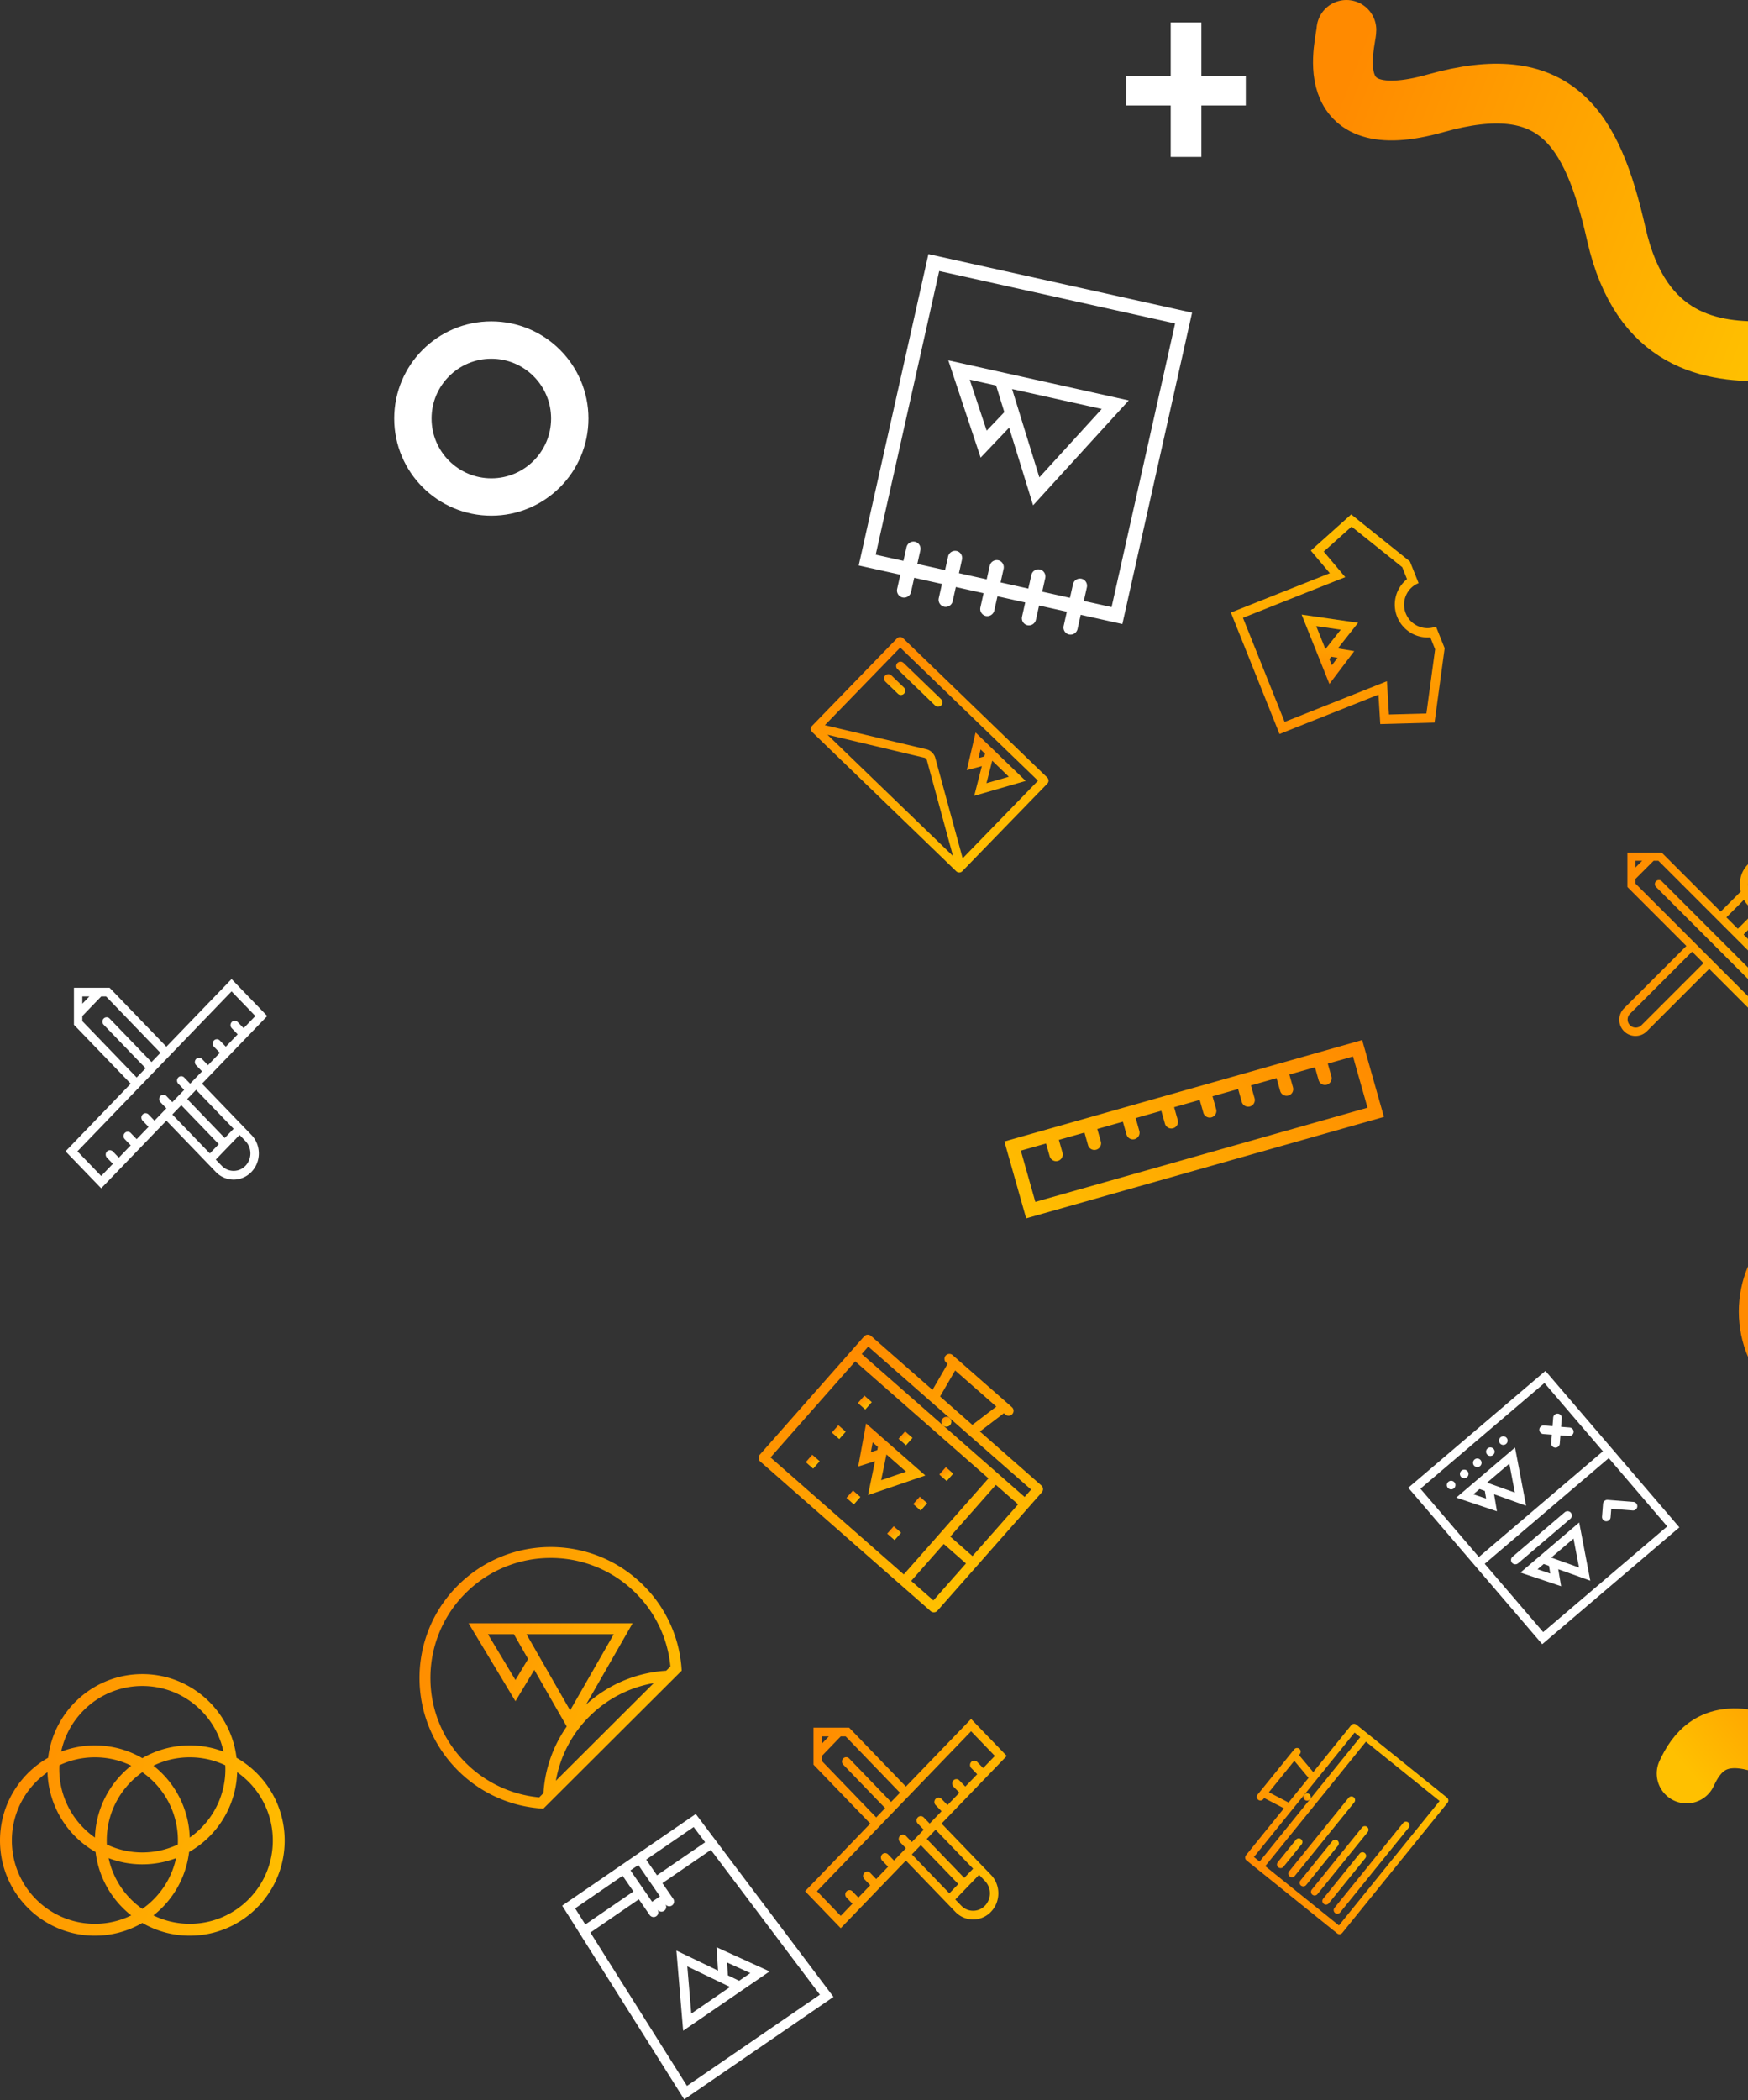 <svg width="234" height="281" viewBox="0 0 234 281" fill="none" xmlns="http://www.w3.org/2000/svg"><rect x="0" y="0" width="234" height="281" fill="#333333" stroke="none"/><path d="M72.74 242a17.526 17.526 0 0 1-11.44-5.102c-6.858-6.84-6.858-17.929 0-24.768A17.532 17.532 0 0 1 73.719 207c4.494 0 8.99 1.71 12.418 5.13a17.424 17.424 0 0 1 5.117 11.409L72.74 242zm-3.948-23.338h-3.478l3.687 6.129 1.692-2.812-1.901-3.317zm1.685 0l5.841 10.194 5.842-10.194H70.477zm17.034 6.546a16.043 16.043 0 0 0-8.618 4.465 15.923 15.923 0 0 0-3.701 5.732c-.35.936-.609 1.892-.778 2.864l13.097-13.061zm.951-7.155a16.016 16.016 0 0 0-3.36-4.892 16.013 16.013 0 0 0-5.324-3.526 16.092 16.092 0 0 0-6.06-1.175c-2.091 0-4.13.395-6.058 1.175a16.001 16.001 0 0 0-5.325 3.526 15.953 15.953 0 0 0-3.536 5.311 15.946 15.946 0 0 0-1.18 6.041c0 2.086.397 4.119 1.18 6.043.808 1.99 2 3.777 3.536 5.31a16.04 16.04 0 0 0 9.846 4.629l.568-.567a17.423 17.423 0 0 1 3.117-8.919l-4.342-7.577-2.523 4.195-6.273-10.424h21.953l-6.233 10.878a17.513 17.513 0 0 1 10.728-4.533l.568-.567a15.93 15.93 0 0 0-1.282-4.928z" fill="url(#a)" style="mix-blend-mode:multiply"/><path d="M206.453 220l-8.574-10.01-.782-.912-8.574-10.011 18.359-15.636 8.574 10.011.781.912 8.574 10.01L206.453 220zm.301-34.949l-16.607 14.144 7.826 9.137 16.607-14.144-7.826-9.137zm-8 24.193l7.826 9.137 16.607-14.144-7.826-9.137-16.607 14.144z" fill="#fff"/><path d="M208.601 209.966l.381 2.274-5.449-1.825 1.874-1.596 2.624-2.234 3.37-2.871 1.487 7.788-4.287-1.536zm-2.775.007l1.706.573-.173-1.028-.705-.25-.828.705zm1.835-1.563l3.72 1.333-.738-3.873-2.982 2.54zm2.561-5.195l-6.997 5.959a.58.58 0 0 1-.812-.066.576.576 0 0 1 .064-.808l6.997-5.959a.574.574 0 0 1 .808.065.572.572 0 0 1-.06.809zm-15.587-4.07a.573.573 0 1 1-.746-.871.573.573 0 1 1 .746.871zm1.748-1.489a.572.572 0 1 1-.745-.871.577.577 0 0 1 .812.061.574.574 0 0 1-.067.81zm1.752-1.492a.572.572 0 1 1-.745-.87.572.572 0 1 1 .745.87zm1.747-1.489a.572.572 0 1 1-.745-.87.575.575 0 0 1 .808.064.57.57 0 0 1-.063.806zm1.75-1.49a.574.574 0 1 1-.747-.871.574.574 0 0 1 .747.871zm-2.189 3.373l3.37-2.87 1.484 7.784-4.287-1.535.384 2.276-5.449-1.824 1.874-1.596 2.624-2.235zm2.61-.717l-2.982 2.54 3.72 1.332-.738-3.872zm-4.817 4.102l1.705.574-.17-1.025-.707-.253-.828.704zm21.946 1.634a.576.576 0 0 1-.618.527l-2.868-.228-.09 1.144a.575.575 0 1 1-1.147-.091l.135-1.712a.574.574 0 0 1 .618-.527l3.441.27a.576.576 0 0 1 .529.617zm-13.114-10.315a.572.572 0 0 1 .618-.527l.003-.002 1.144.092.09-1.144a.575.575 0 0 1 1.147.091l-.092 1.141 1.147.09a.575.575 0 0 1 .528.617.575.575 0 0 1-.618.527l-1.147-.09-.088 1.141-.002.002a.576.576 0 0 1-1.147-.09l.09-1.144-1.145-.087a.575.575 0 0 1-.528-.617z" fill="#fff"/><path d="M188.742 75.124l.698 1.741.232.581.232.58c-1.588.631-2.358 2.447-1.717 4.047.641 1.6 2.454 2.388 4.042 1.757l.233.58.232.58.697 1.741-1.352 9.957-7.265.198-.243-3.94-13.246 5.267-6.509-16.25 13.246-5.267-2.547-3.024 5.406-4.84 7.861 6.292zm-11.537-1.322l1.763 2.092 1.117 1.328-1.598.635-12.094 4.81 5.579 13.927 12.094-4.809 1.598-.635.107 1.728.167 2.728 5.011-.137 1.167-8.588-.641-1.601a4.387 4.387 0 0 1-4.44-2.749 4.359 4.359 0 0 1 1.32-5.038l-.641-1.602-6.781-5.428-3.728 3.34z" fill="url(#b)" style="mix-blend-mode:multiply"/><path d="M179.096 86.757l2.193.365-3.324 4.397-.885-2.21-1.24-3.095-1.594-3.98 7.559 1.096-2.709 3.427zm-.801 2.255l.756-1-.837-.14-.249.316.33.824zm-.865-2.161l2.054-2.598-3.285-.476 1.231 3.074z" fill="url(#c)" style="mix-blend-mode:multiply"/><g clip-path="url(#d)"><path d="M35.772 135.95L27.045 145l6.613 6.859c1.319 1.366 1.319 3.582 0 4.949a3.303 3.303 0 0 1-2.386 1.026 3.304 3.304 0 0 1-2.387-1.026l-6.613-6.858-8.727 9.05-4.773-4.95 8.726-9.05-7.601-7.884v-4.95h4.773l7.602 7.884 8.727-9.05 4.773 4.95zm-9.523 9.875l-1.19 1.234 5.023 5.208 1.19-1.233-5.023-5.209zm3.432 10.159c.425.44.99.683 1.591.683a2.2 2.2 0 0 0 1.591-.683 2.399 2.399 0 0 0 0-3.3l-.796-.825-3.182 3.3.796.825zm-1.591-1.65l1.196-1.242-5.022-5.208-1.197 1.241 5.023 5.209zm-14.545 3.016l1.567-1.625-.796-.825a.6.6 0 0 1 0-.825.549.549 0 0 1 .796 0l.001.001.795.824 1.59-1.65-.795-.825a.598.598 0 0 1 0-.825.548.548 0 0 1 .796 0l.796.825 1.59-1.65-.795-.825a.6.6 0 0 1 0-.825.549.549 0 0 1 .796 0l.795.825 1.59-1.65-.794-.825a.598.598 0 0 1 0-.825.548.548 0 0 1 .795 0l.795.825 1.591-1.65-.795-.825a.598.598 0 0 1 0-.825.548.548 0 0 1 .795 0l.796.825 1.591-1.65-.796-.825a.6.6 0 0 1 0-.825.549.549 0 0 1 .796 0l.795.825 1.591-1.65-.795-.825a.598.598 0 0 1 0-.825.548.548 0 0 1 .795 0v.001l.796.824 1.59-1.65-.794-.824v-.001a.598.598 0 0 1 0-.825.55.55 0 0 1 .795 0l.796.825 1.567-1.625-3.182-3.3-20.636 21.4 3.182 3.3zm-2.524-24.017v.967l.933-.967h-.933zm3.182 0h-.659l-2.523 2.617v.683l7.273 7.542 1.197-1.241-5.613-5.821a.598.598 0 0 1 0-.825.548.548 0 0 1 .795 0l5.614 5.821 1.19-1.234-7.274-7.542z" fill="#fff"/></g><g clip-path="url(#e)"><path d="M134.772 234.95l-8.727 9.05 6.613 6.859c1.319 1.366 1.319 3.582 0 4.949a3.301 3.301 0 0 1-2.386 1.026 3.303 3.303 0 0 1-2.387-1.026l-6.613-6.858-8.727 9.05-4.773-4.95 8.726-9.05-7.602-7.884v-4.95h4.774l7.602 7.884 8.726-9.05 4.774 4.95zm-9.523 9.875l-1.19 1.234 5.023 5.208 1.19-1.233-5.023-5.209zm3.432 10.159c.425.44.99.683 1.591.683s1.166-.243 1.591-.683a2.398 2.398 0 0 0 0-3.3l-.796-.825-3.182 3.3.796.825zm-1.591-1.65l1.196-1.242-5.022-5.208-1.197 1.241 5.023 5.209zm-14.545 3.016l1.567-1.625-.796-.825a.6.6 0 0 1 0-.825.549.549 0 0 1 .796 0l.001.001.794.824 1.591-1.65-.795-.825a.598.598 0 0 1 0-.825.548.548 0 0 1 .795 0l.796.825 1.592-1.65-.796-.825a.598.598 0 0 1 0-.825.549.549 0 0 1 .796 0l.795.825 1.591-1.65-.795-.825a.598.598 0 0 1 0-.825.548.548 0 0 1 .795 0l.795.825 1.591-1.65-.795-.825a.598.598 0 0 1 0-.825.548.548 0 0 1 .795 0h.001l.795.825 1.591-1.65-.796-.825a.6.6 0 0 1 0-.825.549.549 0 0 1 .796 0l.795.825 1.591-1.65-.795-.825a.598.598 0 0 1 0-.825.548.548 0 0 1 .795 0v.001l.795.824 1.591-1.65-.794-.824-.001-.001a.598.598 0 0 1 0-.825.55.55 0 0 1 .795 0l.796.825 1.568-1.625-3.183-3.3-20.635 21.4 3.182 3.3zm-2.524-24.017v.967l.933-.967h-.933zm3.182 0h-.659l-2.523 2.617v.683l7.273 7.542 1.197-1.241-5.613-5.821a.598.598 0 0 1 0-.825.548.548 0 0 1 .795 0l5.614 5.821 1.19-1.234-7.274-7.542z" fill="url(#f)" style="mix-blend-mode:multiply"/></g><path d="M125.175 94.393l-5.031-4.86a.581.581 0 0 1-.014-.822.586.586 0 0 1 .827-.014l5.031 4.86a.582.582 0 0 1 .012.823.585.585 0 0 1-.825.013z" fill="url(#g)" style="mix-blend-mode:multiply"/><path d="M119.331 90.37l1.677 1.62a.58.58 0 0 1 .014.823.584.584 0 0 1-.825.012l-1.677-1.62a.58.58 0 0 1-.014-.822.584.584 0 0 1 .825-.013z" fill="url(#h)" style="mix-blend-mode:multiply"/><path d="M131.44 102.511l-2.017.537 1.178-5.037 1.597 1.542 2.236 2.16 2.875 2.777-6.888 1.992 1.019-3.971zm-.171-2.234l-.267 1.146.769-.205.094-.365-.596-.576zm1.561 1.508l-.772 3.011 2.994-.865-2.222-2.146z" fill="url(#i)" style="mix-blend-mode:multiply"/><path d="M128.007 116.576L108.72 97.949a.582.582 0 0 1-.013-.824l11.371-11.708a.585.585 0 0 1 .825-.013l19.287 18.628a.58.58 0 0 1 .013.822l-11.371 11.708a.585.585 0 0 1-.825.014zm-.43-2.037l-3.507-12.861a.532.532 0 0 0-.293-.283l-13.006-3.086 16.806 16.23zm-7.067-27.893L110.425 97.03l13.622 3.233c.259.061.511.211.716.409.206.199.364.445.434.701l3.674 13.476 10.087-10.386-18.448-17.817z" fill="url(#j)" style="mix-blend-mode:multiply"/><path d="M38.106 246.273c0 7.029-5.687 12.727-12.703 12.727-2.313 0-4.481-.62-6.35-1.703a12.625 12.625 0 0 1-6.35 1.703C5.686 259 0 253.302 0 246.273c0-4.749 2.596-8.89 6.442-11.077.755-6.307 6.113-11.196 12.61-11.196 6.5 0 11.857 4.889 12.611 11.196a12.727 12.727 0 0 1 6.443 11.077zm-29.92-11.899a12.647 12.647 0 0 1 4.516-.828c2.313 0 4.482.619 6.35 1.703a12.615 12.615 0 0 1 6.352-1.703c1.59 0 3.111.293 4.515.828a11.103 11.103 0 0 0-3.007-5.521 11.066 11.066 0 0 0-7.86-3.263 11.066 11.066 0 0 0-7.859 3.263 11.095 11.095 0 0 0-3.006 5.521zm21.97 1.828a11.011 11.011 0 0 0-4.752-1.066 11.005 11.005 0 0 0-4.865 1.12 12.714 12.714 0 0 1 4.858 9.617 11.177 11.177 0 0 0 3.898-4.811 11.085 11.085 0 0 0 .86-4.86zm-6.353 10.596a11.15 11.15 0 0 0-.859-4.859 11.118 11.118 0 0 0-2.383-3.541 11.143 11.143 0 0 0-1.508-1.266 11.161 11.161 0 0 0-3.891 4.807 11.08 11.08 0 0 0-.86 4.859 11.015 11.015 0 0 0 4.75 1.066 11.015 11.015 0 0 0 4.751-1.066zm-4.75 2.656c-1.59 0-3.112-.293-4.514-.828a11.1 11.1 0 0 0 4.514 6.787c.536-.374 1.04-.796 1.508-1.266a11.117 11.117 0 0 0 3.006-5.521 12.642 12.642 0 0 1-4.514.828zm-6.344-3.581a12.713 12.713 0 0 1 4.858-9.617 11.005 11.005 0 0 0-4.864-1.12 11.011 11.011 0 0 0-4.752 1.066 11.076 11.076 0 0 0 .86 4.859 11.17 11.17 0 0 0 3.898 4.812zm4.858 10.416a12.712 12.712 0 0 1-4.773-8.485 12.73 12.73 0 0 1-6.436-10.677c-.539.376-1.045.8-1.515 1.271a11.082 11.082 0 0 0-2.382 3.541 11.077 11.077 0 0 0-.874 4.334c0 1.504.295 2.962.874 4.334a11.077 11.077 0 0 0 2.382 3.54 11.067 11.067 0 0 0 7.86 3.263 11.022 11.022 0 0 0 4.864-1.121zm18.078-5.682c.58-1.372.873-2.83.873-4.334 0-1.505-.294-2.963-.873-4.334a11.082 11.082 0 0 0-2.383-3.541c-.47-.471-.975-.895-1.514-1.271a12.73 12.73 0 0 1-6.436 10.677 12.713 12.713 0 0 1-4.773 8.485 11.023 11.023 0 0 0 4.864 1.12c1.502 0 2.958-.294 4.327-.874a11.084 11.084 0 0 0 3.532-2.388 11.079 11.079 0 0 0 2.383-3.54z" fill="url(#k)" style="mix-blend-mode:multiply"/><path d="M75.258 254.986l7.362-5.05 3.155-2.164 7.364-5.051 18.434 24.473-19.984 13.707-16.331-25.915zm1.733.358l1.36 2.159 6.442-4.418-1.449-2.099-6.353 4.358zm7.406-5.08l2.897 4.199 1.051-.722-2.897-4.198-1.051.721zm2.103-1.443l1.448 2.1 6.442-4.419-1.536-2.039-6.354 4.358zm23.253 18.075l-14.595-19.374-6.485 4.449 1.448 2.099c.2.29.127.686-.163.885a.64.64 0 0 1-.888-.164c.2.29.126.687-.164.886a.64.64 0 0 1-.888-.165c.2.29.126.687-.164.886a.64.64 0 0 1-.888-.164l-1.449-2.099-6.485 4.448 12.929 20.516 17.792-12.203z" fill="#fff"/><path d="M90.545 260.994l5.573 2.68-.198-3.125 7.102 3.231-2.755 1.89-3.857 2.646-4.96 3.401-.905-10.723zm9.894 3.01l-3.11-1.414.107 1.719 1.505.723 1.498-1.028zm-2.71 1.859l-5.724-2.752.533 6.312 5.19-3.56z" fill="#fff"/><g clip-path="url(#l)"><path d="M241.057 118.364a4.073 4.073 0 0 1-4.95 3.978l-2.699 2.7 7.325 7.325a3.249 3.249 0 1 1-4.595 4.595l-7.326-7.326-8.343 8.344a2.162 2.162 0 0 1-3.064 0 2.167 2.167 0 0 1 0-3.063l8.344-8.344-7.892-7.892v-4.595h4.596l7.891 7.892 2.676-2.676a4.027 4.027 0 0 1-.11-.938c0-4.613 6.803-4.978 9.052-4.978 2.25 0-.905 2.728-.905 4.978zm-2.621 18.467a2.167 2.167 0 0 0 1.531-3.698l-.765-.766-3.064 3.064.766.765c.409.409.953.635 1.532.635zm-20.265-1.148a1.084 1.084 0 0 0 1.532 1.531l8.344-8.343-1.532-1.532-8.344 8.344zm.77-20.514v.897l.896-.897h-.896zm3.062 0h-.633l-2.429 2.429v.634l16.432 16.433 1.152-1.152-14.835-14.835a.54.54 0 1 1 .766-.766l14.834 14.835 1.146-1.146-16.433-16.432zm9.107 7.575l1.531 1.531 2.356-2.355a4.087 4.087 0 0 1-1.542-1.521l-2.345 2.345zm5.829-7.573c-.942.318-1.668.731-2.158 1.229-.53.537-.787 1.179-.787 1.964 0 .798.31 1.549.875 2.114a2.975 2.975 0 0 0 2.115.876 2.994 2.994 0 0 0 2.99-2.99c0-1.233.657-2.436 1.185-3.402.079-.144.174-.318.261-.486-1.166.03-2.932.173-4.481.695z" fill="url(#m)" style="mix-blend-mode:multiply"/></g><g clip-path="url(#n)"><path d="M134.457 152.732l47.894-13.57 2.915 10.284-47.895 13.571-2.914-10.285zm46.666-11.372l-3.377.958.486 1.714a.894.894 0 0 1-.614 1.101.894.894 0 0 1-1.101-.615l.001-.001-.486-1.713-3.428.971.485 1.713a.89.89 0 1 1-1.714.487l-.485-1.715-3.429.972.485 1.714.001.001a.89.89 0 0 1-1.714.485l-.001-.001-.485-1.713-3.429.971.486 1.714a.892.892 0 0 1-.614 1.101.893.893 0 0 1-1.1-.615l-.486-1.714-3.428.971.486 1.714a.89.89 0 1 1-1.715.486l-.485-1.715-3.428.972.485 1.715a.89.89 0 1 1-1.713.485h-.001l-.485-1.714-3.429.972.486 1.713a.892.892 0 0 1-1.714.487v-.002l-.486-1.713-3.428.971.485 1.713.001.001a.891.891 0 0 1-1.715.486l-.486-1.714-3.377.957 1.942 6.857 44.467-12.6-1.943-6.857z" fill="url(#o)" style="mix-blend-mode:multiply"/></g><path d="M193.782 241.212l-14.091 17.41a.49.49 0 0 1-.686.073l-12.138-9.769a.486.486 0 0 1-.073-.683l5.084-6.281-2.642-1.379-.123.152a.486.486 0 1 1-.759-.611l4.902-6.056a.486.486 0 1 1 .759.611l-.123.152 1.909 2.285 5.084-6.282a.487.487 0 0 1 .685-.073l12.138 9.768c.21.169.242.475.074.683zm-23.921-1.401l2.639 1.377 2.674-3.302-1.907-2.284-3.406 4.209zm22.855 1.17l-9.862-7.937-13.477 16.652 9.862 7.936 13.477-16.651zm-18.118-.832l-6.738 8.325.758.611 6.739-8.326 6.738-8.325-.758-.611-6.739 8.326z" fill="url(#p)" style="mix-blend-mode:multiply"/><path d="M175.283 240.075a.487.487 0 1 1-.686.073.489.489 0 0 1 .686-.073z" fill="url(#q)" style="mix-blend-mode:multiply"/><path d="M178.645 255.276l9.186-11.35.001-.001a.486.486 0 1 1 .758.611l-9.187 11.351a.486.486 0 1 1-.758-.611z" fill="url(#r)" style="mix-blend-mode:multiply"/><path d="M177.127 254.054l4.899-6.053h.001a.487.487 0 0 1 .758.61l-4.899 6.054a.486.486 0 1 1-.759-.611z" fill="url(#s)" style="mix-blend-mode:multiply"/><path d="M175.608 252.833l6.736-8.324h.001a.487.487 0 0 1 .758.61l-6.737 8.324a.488.488 0 0 1-.686.074.485.485 0 0 1-.072-.684z" fill="url(#t)" style="mix-blend-mode:multiply"/><path d="M174.092 251.611l4.286-5.296a.488.488 0 0 1 .759.61l-4.287 5.297a.49.49 0 0 1-.686.074.485.485 0 0 1-.072-.685z" fill="url(#u)" style="mix-blend-mode:multiply"/><path d="M172.574 250.39l7.961-9.837a.489.489 0 0 1 .686-.074c.21.169.242.475.073.684L173.332 251a.488.488 0 0 1-.686.074.485.485 0 0 1-.072-.684z" fill="url(#v)" style="mix-blend-mode:multiply"/><path d="M171.056 249.168l2.449-3.026a.488.488 0 0 1 .759.61l-2.45 3.027a.486.486 0 1 1-.758-.611z" fill="url(#w)" style="mix-blend-mode:multiply"/><path d="M135.091 57.225l-3.812 4.004-4.33-13.013 5.751 1.277 8.053 1.788 10.35 2.299-12.802 14.03-3.21-10.385zm-5.275-6.426l2.271 6.825 2.361-2.48-1.101-3.561-3.531-.784zm5.671 1.26l3.651 11.813 8.349-9.149-12-2.665z" fill="#fff"/><path d="M144.675 82.26l-.424 1.894a.962.962 0 0 1-1.14.741.958.958 0 0 1-.717-1.153l.424-1.894-3.716-.825-.424 1.894a.962.962 0 0 1-1.14.74.958.958 0 0 1-.717-1.153l.424-1.893-3.715-.825-.424 1.894a.963.963 0 0 1-1.141.74.96.96 0 0 1-.717-1.153l.424-1.894-3.715-.825-.424 1.894a.963.963 0 0 1-1.141.74.959.959 0 0 1-.717-1.153l.424-1.893-3.715-.825-.424 1.893a.962.962 0 0 1-1.14.74.959.959 0 0 1-.718-1.152l.425-1.894-5.573-1.237L124.286 34l35.295 7.838-9.333 41.66-5.573-1.237zm12.633-38.98l-31.579-7.012-8.502 37.95 3.715.826.406-1.815a.964.964 0 0 1 1.142-.74c.513.114.833.63.716 1.153l-.406 1.814 3.715.825.406-1.814a.964.964 0 0 1 1.142-.74c.513.113.833.63.716 1.152l-.406 1.815 3.715.825.406-1.815a.964.964 0 0 1 1.142-.74c.513.114.833.63.716 1.153l-.406 1.814 3.715.825.406-1.814a.963.963 0 0 1 1.141-.74c.513.113.833.63.716 1.152l-.406 1.815 3.715.825.407-1.814a.963.963 0 0 1 1.141-.741c.513.114.833.63.716 1.153l-.406 1.814 3.715.825 8.502-37.95z" fill="#fff"/><path d="M124.574 215.565l-22.797-20.001a.659.659 0 0 1-.059-.93l13.958-15.819a.661.661 0 0 1 .932-.059l8.225 7.216 2.024-3.487-.199-.173a.659.659 0 1 1 .873-.989l7.929 6.957c.274.24.3.656.059.929a.66.66 0 0 1-.931.06l-.198-.174-3.212 2.444 8.226 7.218c.274.24.3.656.059.929l-13.958 15.82a.66.66 0 0 1-.931.059zm3.293-32.193l-2.021 3.482 4.325 3.797 3.208-2.443-5.512-4.836zm1.446 25.826l-2.974-2.609-4.362 4.944 2.974 2.609 4.362-4.944zm-2.101-3.598l2.973 2.609 6.106-6.921-2.973-2.609-6.106 6.921zm-6.226 5.063l11.341-12.853-17.841-15.653-11.34 12.853 17.84 15.653zm6.148-20.918l-10.903-9.566-.872.989 10.902 9.565 10.903 9.567.872-.989-10.902-9.566z" fill="url(#x)" style="mix-blend-mode:multiply"/><path d="M127.191 190.675a.661.661 0 0 1-.932.059.656.656 0 0 1-.059-.929.66.66 0 0 1 .931-.06.657.657 0 0 1 .06.93z" fill="url(#y)" style="mix-blend-mode:multiply"/><path d="M120.475 194.444l3.398 2.981-7.673 2.624.935-4.542-2.249.716 1.058-5.755 1.888 1.657 2.643 2.319zm-2.517 3.612l3.334-1.14-2.625-2.304-.709 3.444zm-1.136-5.063l-.24 1.308.857-.273.087-.418-.704-.617z" fill="url(#z)" style="mix-blend-mode:multiply"/><path d="M108.854 196.509l-.991-.869.872-.989.991.869-.872.989z" fill="url(#A)" style="mix-blend-mode:multiply"/><path d="M114.305 201.292l-.991-.869.873-.989.991.869-.873.989z" fill="url(#B)" style="mix-blend-mode:multiply"/><path d="M119.757 206.076l-.991-.87.872-.989.992.87-.873.989z" fill="url(#C)" style="mix-blend-mode:multiply"/><path d="M123.247 202.122l-.992-.87.872-.989.992.871-.872.988z" fill="url(#D)" style="mix-blend-mode:multiply"/><path d="M126.736 198.168l-.991-.87.872-.989.992.87-.873.989z" fill="url(#E)" style="mix-blend-mode:multiply"/><path d="M115.833 188.6l-.991-.869.872-.989.991.87-.872.988z" fill="url(#F)" style="mix-blend-mode:multiply"/><path d="M112.343 192.554l-.991-.869.873-.988.99.869-.872.988z" fill="url(#G)" style="mix-blend-mode:multiply"/><path d="M121.284 193.384l-.991-.87.873-.989.99.87-.872.989z" fill="url(#H)" style="mix-blend-mode:multiply"/><circle r="10.5" transform="matrix(1 0 0 -1 248.272 175.5)" stroke="url(#I)" stroke-width="10" style="mix-blend-mode:multiply"/><path d="M166.772 10.193v3.913h-5.947V21h-4.106v-6.894h-5.947v-3.913h5.947V3h4.106v7.193h5.947z" fill="#fff"/><path d="M180.243 4c0 1.506-4.105 14.35 11.909 9.83 16.013-4.519 20.941 3.013 24.226 17.529s12.866 15.885 20.394 15.611" stroke="url(#J)" stroke-width="8" stroke-linecap="round" stroke-linejoin="round" style="mix-blend-mode:multiply"/><path d="M250.969 225.22c-.529-.27-4.31-4.008-5.58 2.405-1.269 6.414-4.795 6.788-10.482 5.336-5.687-1.452-7.878 1.655-9.125 4.338" stroke="url(#K)" stroke-width="8" stroke-linecap="round" stroke-linejoin="round" style="mix-blend-mode:multiply"/><circle r="10.5" transform="matrix(1 0 0 -1 65.772 56)" stroke="#fff" stroke-width="5"/><defs><linearGradient id="a" x1="90.797" y1="241.154" x2="51.411" y2="229.513" gradientUnits="userSpaceOnUse"><stop stop-color="#FFC000"/><stop offset="1" stop-color="#FF8A00"/></linearGradient><linearGradient id="b" x1="185.076" y1="67.584" x2="186.319" y2="102.021" gradientUnits="userSpaceOnUse"><stop stop-color="#FFC000"/><stop offset="1" stop-color="#FF8A00"/></linearGradient><linearGradient id="c" x1="180.287" y1="79.972" x2="179.835" y2="91.099" gradientUnits="userSpaceOnUse"><stop stop-color="#FFC000"/><stop offset="1" stop-color="#FF8A00"/></linearGradient><linearGradient id="f" x1="134.421" y1="257.323" x2="103.937" y2="248.659" gradientUnits="userSpaceOnUse"><stop stop-color="#FFC000"/><stop offset="1" stop-color="#FF8A00"/></linearGradient><linearGradient id="g" x1="125.538" y1="94.704" x2="126.891" y2="90.58" gradientUnits="userSpaceOnUse"><stop stop-color="#FFC000"/><stop offset="1" stop-color="#FF8A00"/></linearGradient><linearGradient id="h" x1="120.603" y1="93.179" x2="120.359" y2="89.997" gradientUnits="userSpaceOnUse"><stop stop-color="#FFC000"/><stop offset="1" stop-color="#FF8A00"/></linearGradient><linearGradient id="i" x1="132.995" y1="108.758" x2="129.097" y2="99.118" gradientUnits="userSpaceOnUse"><stop stop-color="#FFC000"/><stop offset="1" stop-color="#FF8A00"/></linearGradient><linearGradient id="j" x1="128.459" y1="116.424" x2="117.597" y2="87.555" gradientUnits="userSpaceOnUse"><stop stop-color="#FFC000"/><stop offset="1" stop-color="#FF8A00"/></linearGradient><linearGradient id="k" x1="37.611" y1="258.154" x2="-4.546" y2="244.626" gradientUnits="userSpaceOnUse"><stop stop-color="#FFC000"/><stop offset="1" stop-color="#FF8A00"/></linearGradient><linearGradient id="m" x1="242.433" y1="138.004" x2="213.387" y2="129.181" gradientUnits="userSpaceOnUse"><stop stop-color="#FFC000"/><stop offset="1" stop-color="#FF8A00"/></linearGradient><linearGradient id="o" x1="131.945" y1="159.35" x2="167.704" y2="124.337" gradientUnits="userSpaceOnUse"><stop stop-color="#FFC000"/><stop offset="1" stop-color="#FF8A00"/></linearGradient><linearGradient id="p" x1="193.511" y1="240.76" x2="170.71" y2="255.31" gradientUnits="userSpaceOnUse"><stop stop-color="#FFC000"/><stop offset="1" stop-color="#FF8A00"/></linearGradient><linearGradient id="q" x1="175.636" y1="240.375" x2="174.699" y2="241.025" gradientUnits="userSpaceOnUse"><stop stop-color="#FFC000"/><stop offset="1" stop-color="#FF8A00"/></linearGradient><linearGradient id="r" x1="188.75" y1="244.3" x2="185.235" y2="242.509" gradientUnits="userSpaceOnUse"><stop stop-color="#FFC000"/><stop offset="1" stop-color="#FF8A00"/></linearGradient><linearGradient id="s" x1="183.001" y1="248.307" x2="179.418" y2="247.121" gradientUnits="userSpaceOnUse"><stop stop-color="#FFC000"/><stop offset="1" stop-color="#FF8A00"/></linearGradient><linearGradient id="t" x1="183.295" y1="244.845" x2="179.727" y2="243.316" gradientUnits="userSpaceOnUse"><stop stop-color="#FFC000"/><stop offset="1" stop-color="#FF8A00"/></linearGradient><linearGradient id="u" x1="179.362" y1="246.61" x2="175.79" y2="245.588" gradientUnits="userSpaceOnUse"><stop stop-color="#FFC000"/><stop offset="1" stop-color="#FF8A00"/></linearGradient><linearGradient id="v" x1="181.471" y1="240.907" x2="177.928" y2="239.229" gradientUnits="userSpaceOnUse"><stop stop-color="#FFC000"/><stop offset="1" stop-color="#FF8A00"/></linearGradient><linearGradient id="w" x1="174.512" y1="246.408" x2="171.184" y2="246.13" gradientUnits="userSpaceOnUse"><stop stop-color="#FFC000"/><stop offset="1" stop-color="#FF8A00"/></linearGradient><linearGradient id="x" x1="125.203" y1="215.226" x2="106.934" y2="183.554" gradientUnits="userSpaceOnUse"><stop stop-color="#FFC000"/><stop offset="1" stop-color="#FF8A00"/></linearGradient><linearGradient id="y" x1="126.763" y1="191.134" x2="125.942" y2="189.829" gradientUnits="userSpaceOnUse"><stop stop-color="#FFC000"/><stop offset="1" stop-color="#FF8A00"/></linearGradient><linearGradient id="z" x1="119.23" y1="202.481" x2="114.305" y2="191.801" gradientUnits="userSpaceOnUse"><stop stop-color="#FFC000"/><stop offset="1" stop-color="#FF8A00"/></linearGradient><linearGradient id="A" x1="108.862" y1="196.474" x2="108.041" y2="195.169" gradientUnits="userSpaceOnUse"><stop stop-color="#FFC000"/><stop offset="1" stop-color="#FF8A00"/></linearGradient><linearGradient id="B" x1="114.313" y1="201.257" x2="113.492" y2="199.952" gradientUnits="userSpaceOnUse"><stop stop-color="#FFC000"/><stop offset="1" stop-color="#FF8A00"/></linearGradient><linearGradient id="C" x1="119.765" y1="206.041" x2="118.944" y2="204.735" gradientUnits="userSpaceOnUse"><stop stop-color="#FFC000"/><stop offset="1" stop-color="#FF8A00"/></linearGradient><linearGradient id="D" x1="123.255" y1="202.087" x2="122.434" y2="200.781" gradientUnits="userSpaceOnUse"><stop stop-color="#FFC000"/><stop offset="1" stop-color="#FF8A00"/></linearGradient><linearGradient id="E" x1="126.744" y1="198.133" x2="125.923" y2="196.827" gradientUnits="userSpaceOnUse"><stop stop-color="#FFC000"/><stop offset="1" stop-color="#FF8A00"/></linearGradient><linearGradient id="F" x1="115.841" y1="188.565" x2="115.02" y2="187.26" gradientUnits="userSpaceOnUse"><stop stop-color="#FFC000"/><stop offset="1" stop-color="#FF8A00"/></linearGradient><linearGradient id="G" x1="112.351" y1="192.519" x2="111.531" y2="191.214" gradientUnits="userSpaceOnUse"><stop stop-color="#FFC000"/><stop offset="1" stop-color="#FF8A00"/></linearGradient><linearGradient id="H" x1="121.292" y1="193.348" x2="120.471" y2="192.043" gradientUnits="userSpaceOnUse"><stop stop-color="#FFC000"/><stop offset="1" stop-color="#FF8A00"/></linearGradient><linearGradient id="I" x1="30.597" y1=".75" x2="-4.206" y2="11.008" gradientUnits="userSpaceOnUse"><stop stop-color="#FFC000"/><stop offset="1" stop-color="#FF8A00"/></linearGradient><linearGradient id="J" x1="236.031" y1="45.96" x2="175.689" y2="22.384" gradientUnits="userSpaceOnUse"><stop stop-color="#FFC000"/><stop offset="1" stop-color="#FF8A00"/></linearGradient><linearGradient id="K" x1="226.269" y1="237.221" x2="245.273" y2="220.278" gradientUnits="userSpaceOnUse"><stop stop-color="#FFC000"/><stop offset="1" stop-color="#FF8A00"/></linearGradient><clipPath id="d"><path fill="#fff" transform="matrix(1 0 0 -1 8.772 159)" d="M0 0h27v28H0z"/></clipPath><clipPath id="e"><path fill="#fff" transform="matrix(1 0 0 -1 107.772 258)" d="M0 0h27v28H0z"/></clipPath><clipPath id="l"><path fill="#fff" transform="matrix(1 0 0 -1 216.772 139)" d="M0 0h26v26H0z"/></clipPath><clipPath id="n"><path fill="#fff" transform="scale(-1 1) rotate(60.82 -179.741 -68.164)" d="M0 0h42.758v42.758H0z"/></clipPath></defs></svg>